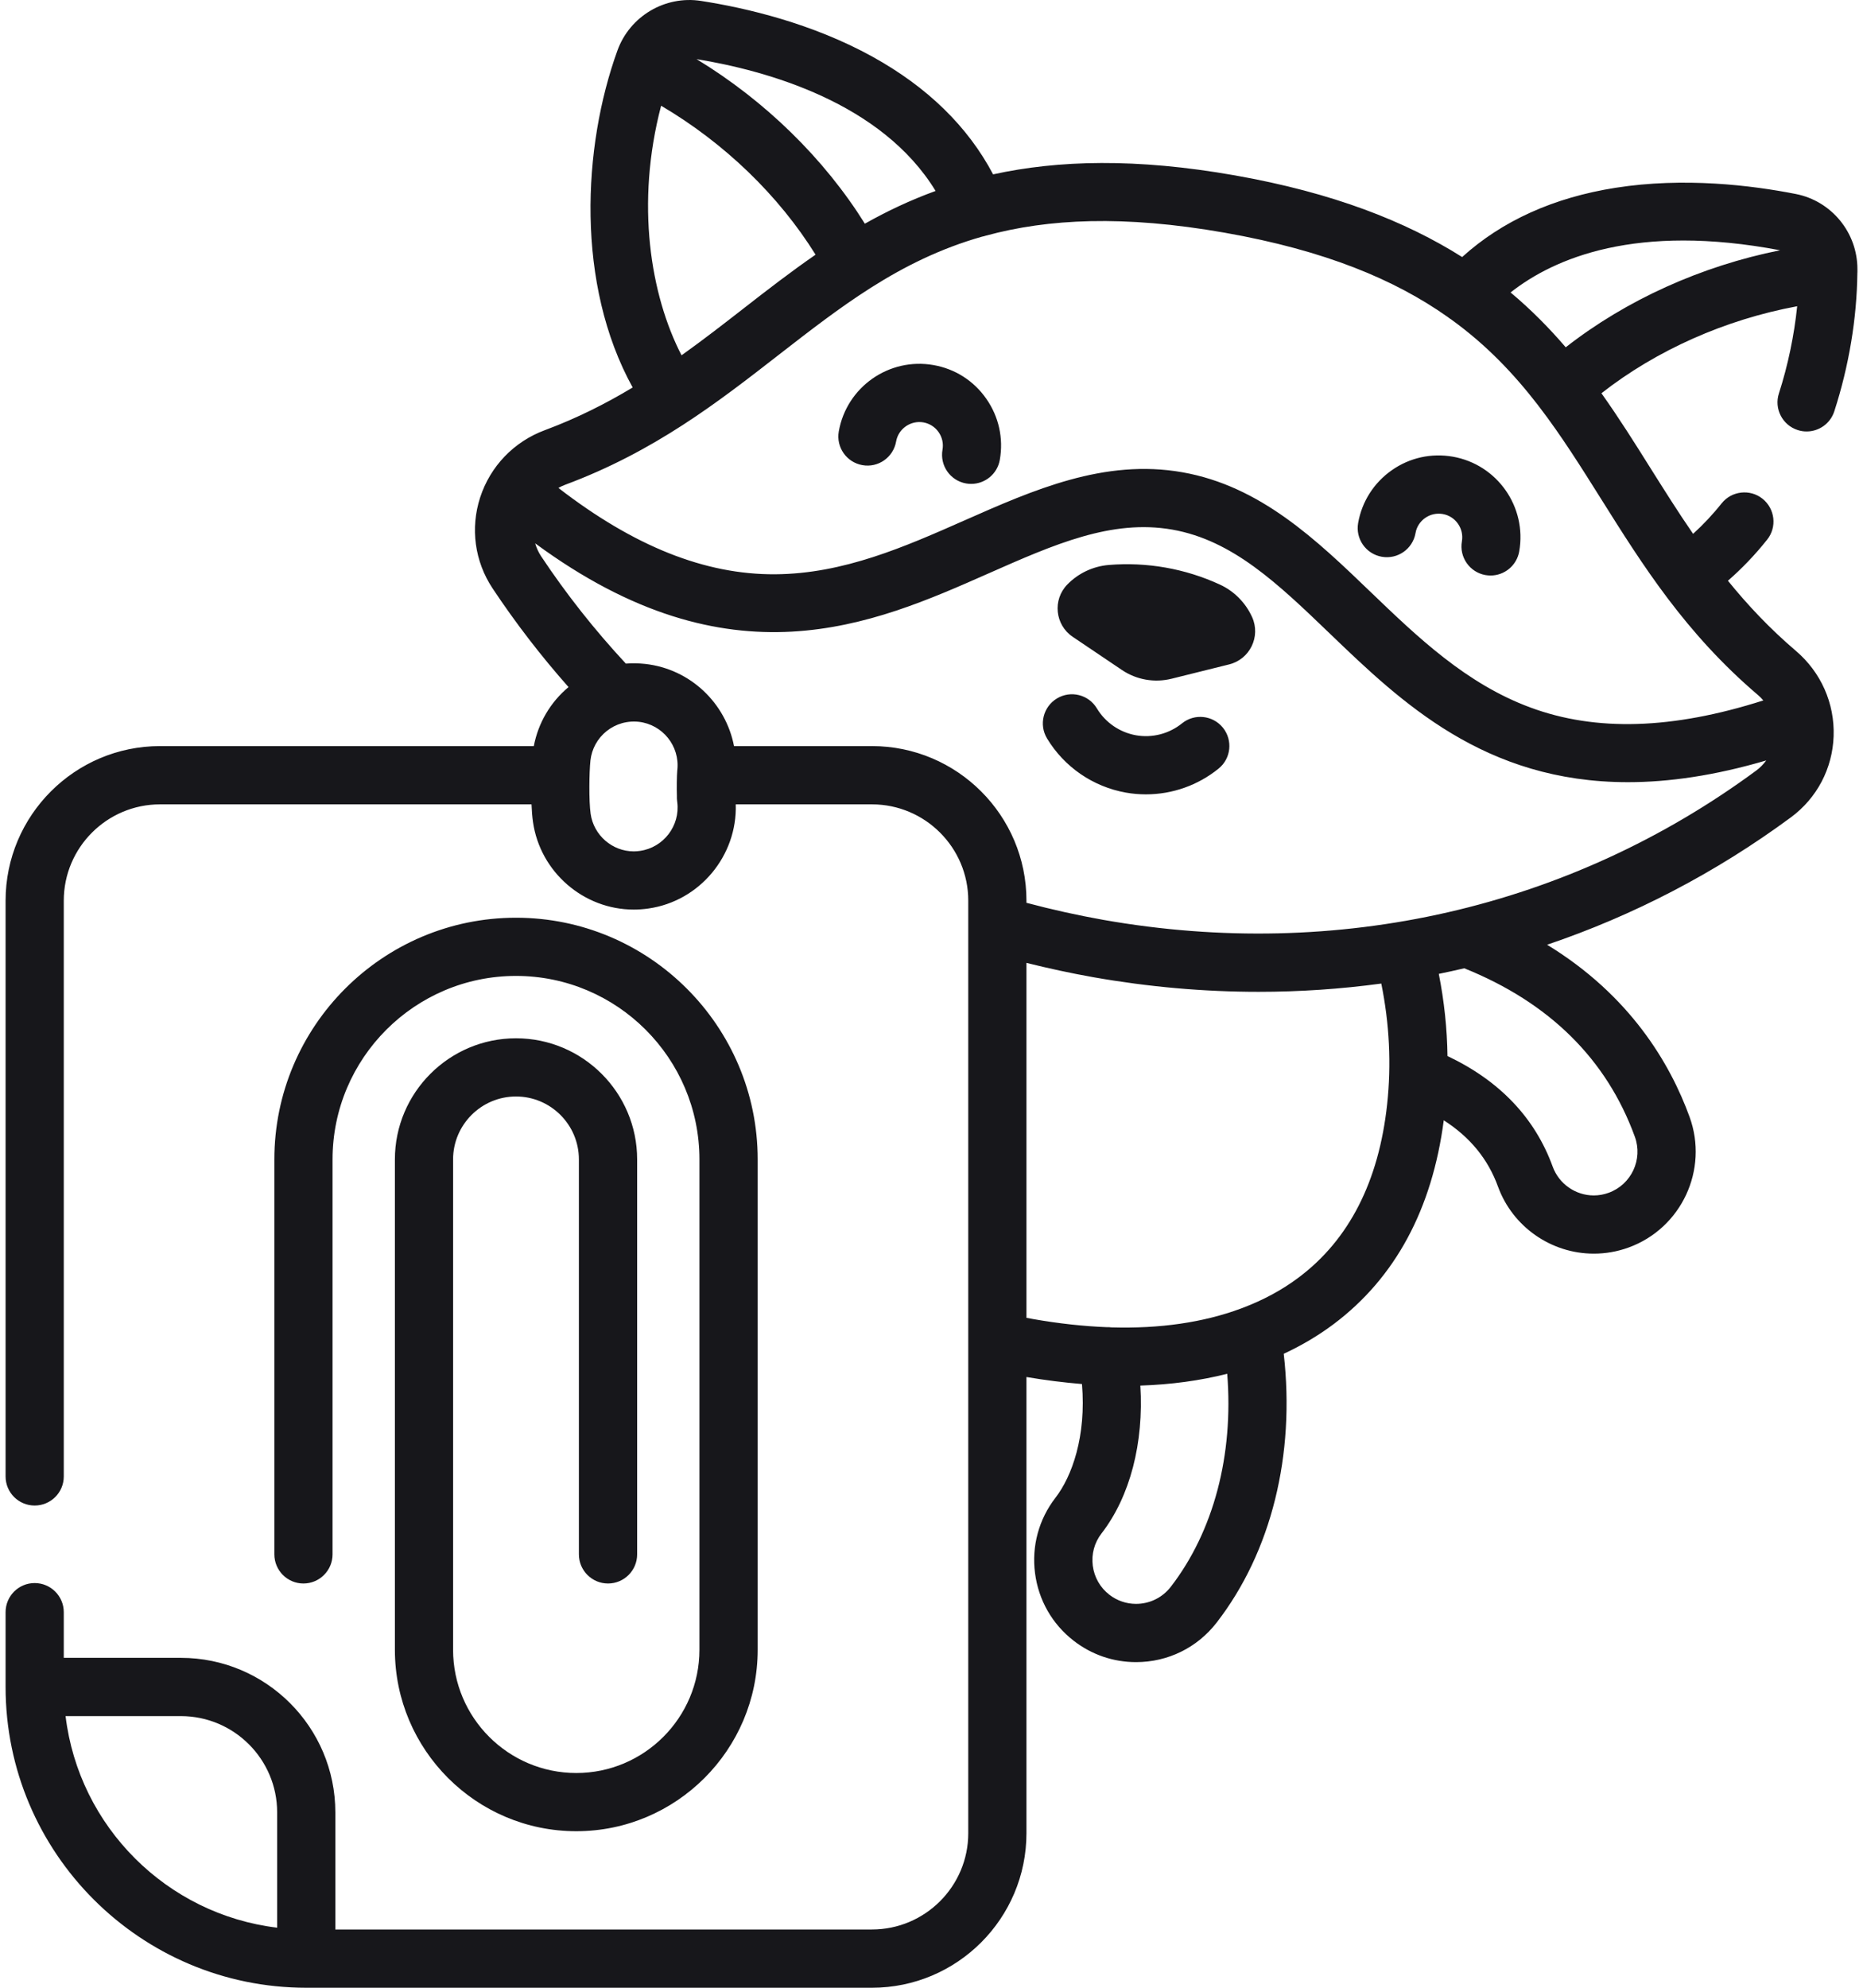 <svg width="30" height="32" viewBox="0 0 30 32" fill="none" xmlns="http://www.w3.org/2000/svg">
<path d="M28.918 3.123C28.202 2.982 27.117 2.85 26.016 3.023C25.018 3.18 24.189 3.555 23.545 4.138C22.639 3.566 21.47 3.103 19.883 2.823C18.295 2.543 17.039 2.578 15.992 2.807C15.586 2.038 14.935 1.402 14.05 0.913C13.075 0.374 12.011 0.127 11.29 0.015C10.71 -0.076 10.143 0.26 9.943 0.812C9.381 2.364 9.269 4.573 10.188 6.238C9.757 6.497 9.293 6.732 8.774 6.925C8.276 7.11 7.896 7.505 7.732 8.008C7.571 8.504 7.644 9.038 7.932 9.472C8.301 10.027 8.711 10.56 9.155 11.061C8.862 11.306 8.667 11.639 8.596 12.011H2.577C1.206 12.011 0.09 13.127 0.09 14.499V23.769C0.09 24.028 0.3 24.237 0.558 24.237C0.817 24.237 1.027 24.028 1.027 23.769V14.499C1.027 13.644 1.723 12.949 2.577 12.949H8.559C8.563 13.054 8.571 13.152 8.583 13.234C8.698 14.037 9.396 14.643 10.206 14.643H10.206C10.284 14.643 10.363 14.637 10.44 14.626C11.27 14.508 11.874 13.772 11.848 12.949H14.041C14.896 12.949 15.592 13.644 15.592 14.499V14.897V14.899V29.512C15.592 30.367 14.896 31.062 14.041 31.062H5.4V29.177C5.4 27.805 4.285 26.689 2.913 26.689H1.027V25.954C1.027 25.695 0.817 25.485 0.558 25.485C0.299 25.485 0.09 25.695 0.09 25.954V27.158C0.09 29.828 2.262 32 4.932 32H14.041C15.413 32 16.529 30.884 16.529 29.512V22.168C16.834 22.22 17.133 22.257 17.423 22.281C17.494 23.123 17.262 23.768 16.996 24.112C16.728 24.459 16.611 24.89 16.667 25.325C16.723 25.759 16.944 26.147 17.291 26.415C17.581 26.639 17.928 26.758 18.294 26.758C18.807 26.758 19.28 26.525 19.593 26.12C20.473 24.982 20.858 23.422 20.672 21.794C20.961 21.66 21.231 21.5 21.479 21.314C22.468 20.57 23.062 19.467 23.249 18.035C23.673 18.307 23.961 18.659 24.122 19.102C24.357 19.748 24.977 20.182 25.665 20.182C25.856 20.182 26.045 20.149 26.226 20.083C27.076 19.774 27.517 18.83 27.207 17.98C26.895 17.122 26.249 16.024 24.913 15.209C26.305 14.738 27.627 14.052 28.838 13.159C29.258 12.849 29.509 12.373 29.527 11.851C29.545 11.322 29.323 10.822 28.918 10.477C28.497 10.118 28.141 9.739 27.825 9.349C28.05 9.153 28.262 8.932 28.456 8.688C28.618 8.486 28.584 8.191 28.382 8.029C28.18 7.868 27.885 7.901 27.723 8.104C27.58 8.284 27.426 8.447 27.264 8.594C27.022 8.243 26.8 7.889 26.58 7.54C26.327 7.136 26.071 6.729 25.788 6.331C26.671 5.639 27.78 5.145 28.94 4.93C28.892 5.398 28.792 5.88 28.646 6.333C28.566 6.579 28.702 6.844 28.948 6.923C28.996 6.939 29.044 6.946 29.092 6.946C29.29 6.946 29.474 6.82 29.538 6.621C29.774 5.892 29.901 5.125 29.909 4.398C29.909 4.391 29.91 4.383 29.91 4.376C29.91 4.362 29.91 4.347 29.91 4.333C29.911 3.745 29.494 3.236 28.918 3.123ZM4.463 31.033C2.684 30.819 1.27 29.405 1.056 27.627H2.913C3.768 27.627 4.463 28.322 4.463 29.177V31.033ZM15.066 3.074C14.656 3.223 14.28 3.402 13.927 3.601C13.272 2.552 12.321 1.623 11.217 0.952C12.349 1.137 14.198 1.652 15.066 3.074ZM10.646 1.702C11.665 2.302 12.54 3.146 13.133 4.1C12.732 4.377 12.352 4.671 11.976 4.964C11.651 5.217 11.321 5.473 10.975 5.72C10.475 4.752 10.232 3.278 10.646 1.702ZM10.9 12.813C10.899 12.842 10.9 12.871 10.904 12.9C10.904 12.901 10.905 12.906 10.905 12.907H10.905C10.905 12.907 10.905 12.907 10.905 12.908H10.905C10.905 12.909 10.905 12.911 10.906 12.912C10.906 12.913 10.906 12.914 10.906 12.914C10.954 13.293 10.685 13.644 10.307 13.698C10.274 13.703 10.24 13.706 10.206 13.706C10.206 13.706 10.206 13.706 10.206 13.706C9.859 13.706 9.56 13.446 9.511 13.101C9.481 12.892 9.488 12.425 9.508 12.242C9.529 12.056 9.621 11.888 9.768 11.77C9.842 11.711 9.926 11.668 10.014 11.643C10.024 11.64 10.034 11.638 10.044 11.635C10.097 11.623 10.151 11.616 10.206 11.616C10.232 11.616 10.258 11.617 10.285 11.62C10.67 11.663 10.949 12.011 10.907 12.396C10.907 12.398 10.907 12.4 10.906 12.403C10.898 12.491 10.896 12.687 10.9 12.813ZM18.852 25.547C18.717 25.72 18.514 25.82 18.294 25.82C18.137 25.82 17.989 25.769 17.864 25.673C17.716 25.558 17.621 25.392 17.597 25.206C17.573 25.019 17.623 24.834 17.738 24.686C18.199 24.09 18.42 23.227 18.363 22.306C18.859 22.29 19.326 22.226 19.762 22.116C19.866 23.422 19.545 24.65 18.852 25.547ZM22.337 17.779C22.203 19.018 21.725 19.956 20.915 20.564C20.647 20.766 20.344 20.929 20.011 21.055C20 21.059 19.989 21.063 19.979 21.067C19.377 21.29 18.677 21.392 17.894 21.369C17.873 21.366 17.852 21.365 17.83 21.366C17.45 21.351 17.052 21.308 16.636 21.235C16.601 21.229 16.565 21.221 16.529 21.215V15.501C16.886 15.59 17.246 15.668 17.607 15.732C18.498 15.889 19.388 15.967 20.268 15.967C20.933 15.967 21.592 15.922 22.243 15.834C22.374 16.48 22.407 17.132 22.337 17.779ZM26.326 18.3C26.459 18.665 26.27 19.069 25.905 19.202C25.828 19.23 25.747 19.245 25.665 19.245C25.37 19.245 25.104 19.058 25.003 18.781C24.717 17.995 24.148 17.398 23.309 17.001C23.303 16.559 23.256 16.117 23.169 15.678C23.306 15.65 23.443 15.62 23.579 15.588C24.946 16.138 25.871 17.049 26.326 18.3ZM28.282 12.404C25.278 14.62 21.544 15.474 17.769 14.809C17.353 14.735 16.938 14.643 16.529 14.534V14.499C16.529 13.127 15.413 12.011 14.041 12.011H11.82C11.687 11.323 11.12 10.769 10.388 10.688C10.284 10.677 10.18 10.675 10.078 10.683C9.577 10.144 9.118 9.564 8.713 8.954C8.67 8.889 8.639 8.819 8.618 8.747C11.768 11.066 14.053 10.056 15.912 9.234C16.98 8.762 17.902 8.355 18.877 8.526C19.852 8.698 20.579 9.397 21.421 10.206C22.561 11.301 23.905 12.592 26.214 12.592C26.872 12.592 27.609 12.487 28.442 12.242C28.397 12.303 28.344 12.358 28.282 12.404ZM28.311 11.191C28.342 11.217 28.369 11.246 28.395 11.276C26.931 11.743 25.698 11.781 24.642 11.389C23.607 11.006 22.826 10.255 22.071 9.53C21.198 8.691 20.296 7.824 19.04 7.603C17.784 7.381 16.64 7.888 15.533 8.377C14.575 8.8 13.584 9.239 12.48 9.245C11.353 9.252 10.209 8.795 8.992 7.855C9.027 7.835 9.063 7.818 9.101 7.804C10.541 7.268 11.563 6.473 12.551 5.704C13.039 5.325 13.509 4.96 14.01 4.641C14.015 4.638 14.02 4.635 14.024 4.632C14.565 4.289 15.141 4.001 15.813 3.81C15.834 3.806 15.854 3.801 15.875 3.794C16.877 3.521 18.093 3.46 19.72 3.746C21.342 4.032 22.462 4.503 23.31 5.101C23.329 5.116 23.349 5.131 23.369 5.143C23.935 5.551 24.377 6.018 24.767 6.523C24.773 6.533 24.781 6.542 24.788 6.551C25.146 7.018 25.46 7.519 25.786 8.038C26.452 9.099 27.141 10.195 28.311 11.191ZM25.213 5.591C24.95 5.284 24.658 4.987 24.325 4.708C25.03 4.153 26.352 3.59 28.665 4.029C27.398 4.282 26.187 4.829 25.213 5.591ZM9.791 25.492C10.05 25.492 10.26 25.282 10.26 25.023V18.665C10.26 17.59 9.385 16.715 8.309 16.715C7.234 16.715 6.359 17.59 6.359 18.665V26.559C6.359 28.17 7.669 29.48 9.28 29.48C10.89 29.48 12.201 28.17 12.201 26.559V18.665C12.201 16.52 10.455 14.774 8.309 14.774C6.163 14.774 4.418 16.52 4.418 18.665V25.023C4.418 25.282 4.628 25.492 4.886 25.492C5.145 25.492 5.355 25.282 5.355 25.023V18.665C5.355 17.036 6.68 15.711 8.309 15.711C9.938 15.711 11.263 17.036 11.263 18.665V26.559C11.263 27.653 10.374 28.543 9.28 28.543C8.186 28.543 7.296 27.653 7.296 26.559V18.665C7.296 18.107 7.751 17.652 8.309 17.652C8.868 17.652 9.322 18.107 9.322 18.665V25.023C9.322 25.282 9.532 25.492 9.791 25.492ZM19.034 11.645C18.826 11.813 18.556 11.883 18.293 11.837C18.031 11.79 17.801 11.633 17.663 11.404C17.53 11.182 17.242 11.11 17.02 11.244C16.798 11.378 16.727 11.666 16.86 11.887C17.138 12.348 17.601 12.666 18.131 12.76C18.238 12.779 18.346 12.788 18.453 12.788C18.875 12.788 19.289 12.644 19.622 12.374C19.824 12.212 19.855 11.917 19.693 11.715C19.53 11.514 19.235 11.482 19.034 11.645ZM23.396 7.352C23.049 7.291 22.7 7.368 22.412 7.57C22.124 7.772 21.931 8.074 21.87 8.42C21.825 8.675 21.996 8.918 22.251 8.963C22.506 9.008 22.749 8.838 22.794 8.583C22.811 8.483 22.867 8.396 22.95 8.338C23.033 8.28 23.133 8.258 23.233 8.275C23.439 8.311 23.577 8.509 23.541 8.715C23.496 8.969 23.666 9.213 23.921 9.258C23.949 9.262 23.976 9.265 24.003 9.265C24.226 9.265 24.424 9.105 24.464 8.877C24.59 8.162 24.111 7.478 23.396 7.352ZM15.032 5.877C14.317 5.751 13.633 6.23 13.507 6.945C13.462 7.2 13.632 7.443 13.887 7.488C14.142 7.534 14.385 7.363 14.43 7.108C14.466 6.902 14.664 6.764 14.87 6.8C14.969 6.818 15.056 6.873 15.114 6.956C15.172 7.039 15.195 7.14 15.177 7.24C15.132 7.495 15.302 7.738 15.557 7.783C15.585 7.788 15.612 7.79 15.639 7.79C15.863 7.79 16.06 7.63 16.1 7.403C16.161 7.056 16.084 6.707 15.882 6.419C15.681 6.13 15.379 5.938 15.032 5.877ZM19.642 9.41C19.084 9.153 18.468 9.045 17.856 9.095C17.602 9.116 17.364 9.228 17.187 9.41C16.947 9.656 16.989 10.06 17.274 10.252L18.065 10.785C18.3 10.944 18.592 10.995 18.868 10.926L19.793 10.696C20.127 10.613 20.304 10.248 20.163 9.935C20.058 9.703 19.873 9.516 19.642 9.41Z" fill="#17171B"/>
</svg>

